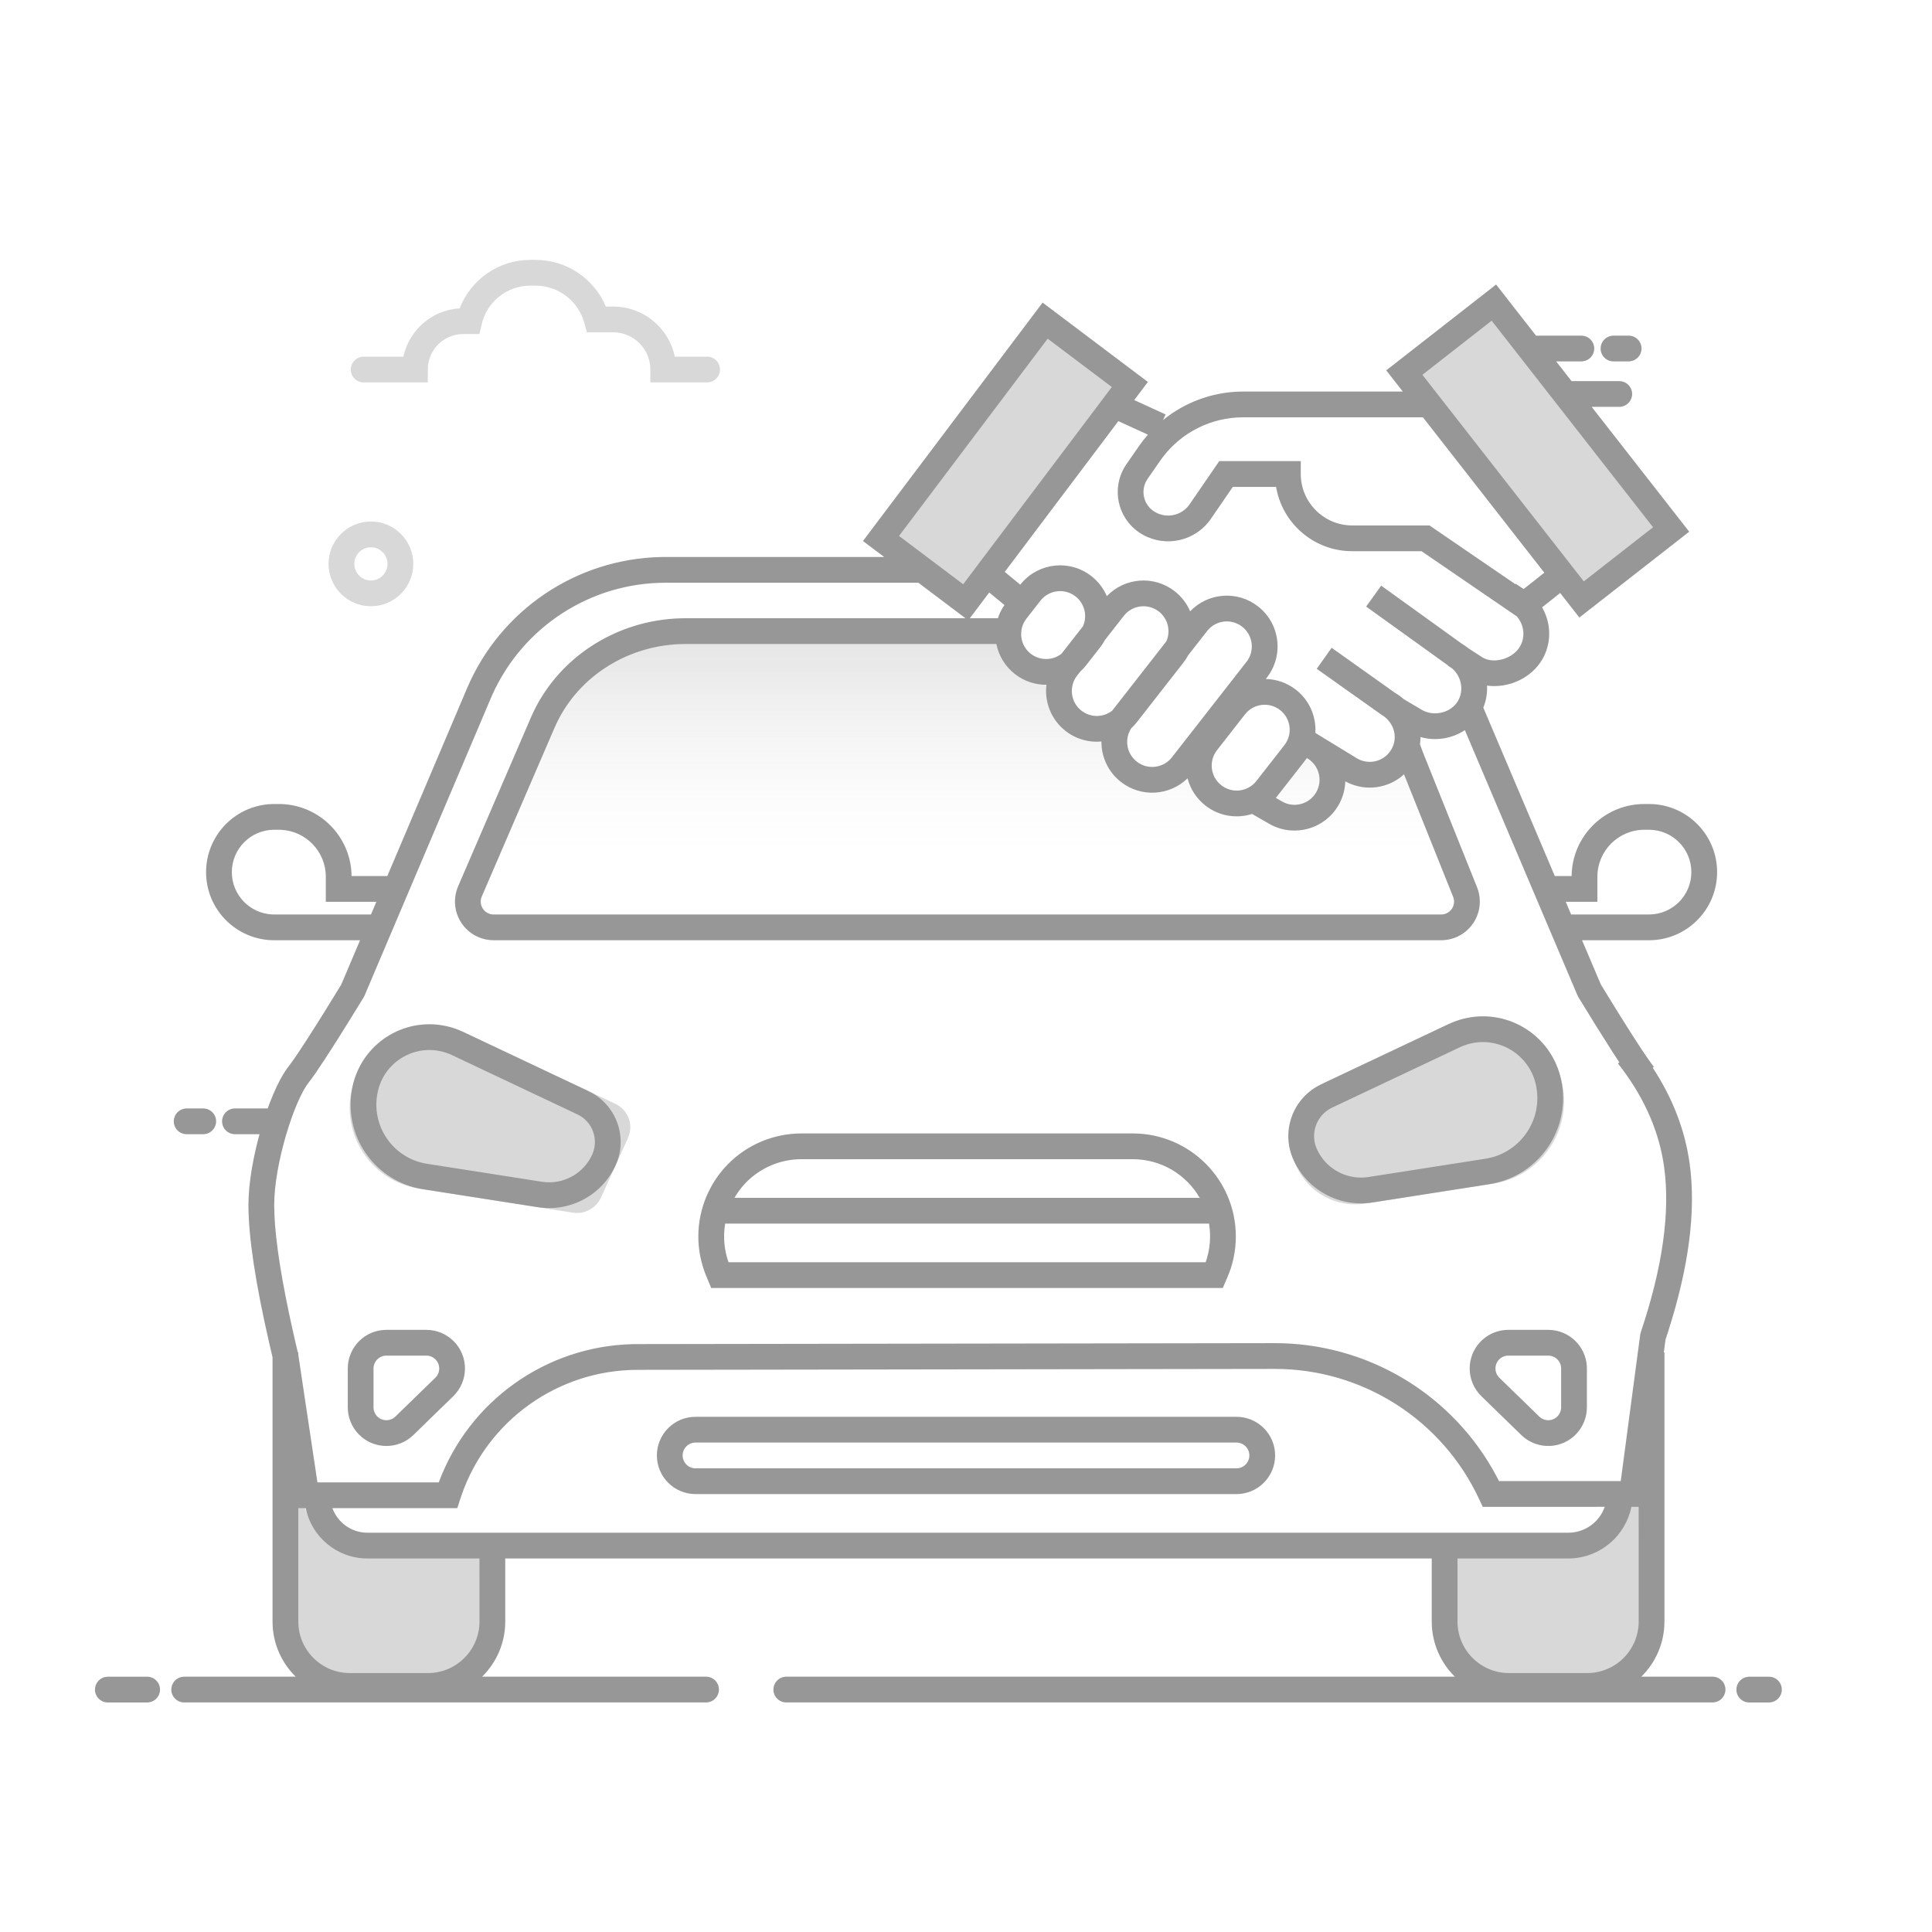 <svg width="150" height="150" viewBox="0 0 150 150" fill="none" xmlns="http://www.w3.org/2000/svg">
<rect width="150" height="150" fill="white"/>
<path fill-rule="evenodd" clip-rule="evenodd" d="M86.618 57.272C86.424 57.217 86.812 56.071 86.618 56.127C84.507 56.739 82.5 55.511 82.105 54.402C81.909 53.855 82.789 52.914 82.513 52.53C81.905 51.682 79.887 52.088 79.036 51.329C78.479 50.832 80.181 48.287 78.611 48.287C69.386 48.287 52.991 48.287 52.991 48.287C48.055 48.287 43.605 51.259 41.713 55.817L35.581 70.596C35.258 71.374 35.627 72.267 36.406 72.59C36.591 72.667 38.67 72.707 36.99 72.707H112.102C113.459 72.707 114.423 71.384 114.005 70.092L109.864 57.272C109.864 57.272 108.319 60.178 107.148 60.168C104.828 60.15 101.872 57.218 100.91 57.298C100.351 57.344 97.736 61.703 97.372 61.733C96.755 61.782 95.75 62.102 95.033 61.733C94.52 61.468 94.002 60.969 93.633 60.497C93.37 60.162 93.034 58.647 92.352 58.686C91.645 58.727 91.383 59.82 90.738 60.168C89.975 60.58 88.853 60.248 88.349 60.168C87.321 60.004 87.486 57.522 86.618 57.272Z" fill="url(#paint0_linear)" fill-opacity="0.3"/>
<path fill-rule="evenodd" clip-rule="evenodd" d="M121.221 83.86C120.197 79.936 115.858 77.909 112.192 79.641L103.082 83.946C100.602 85.118 99.522 88.063 100.656 90.561C101.588 92.614 103.775 93.794 106.003 93.446L115.957 91.89C119.742 91.298 122.189 87.567 121.221 83.86Z" fill="#D8D8D8"/>
<path d="M35.689 23.942C36.551 21.699 38.717 20.177 41.173 20.177H41.575C43.983 20.177 46.123 21.627 47.039 23.8H47.603C49.961 23.8 51.929 25.469 52.391 27.69H54.899C55.452 27.69 55.899 28.137 55.899 28.69C55.899 29.242 55.452 29.69 54.899 29.69H50.493V28.69C50.493 27.094 49.199 25.8 47.603 25.8H45.568L45.365 25.065C44.896 23.359 43.344 22.177 41.575 22.177H41.173C39.375 22.177 37.813 23.413 37.401 25.163L37.219 25.933H35.971C34.449 25.933 33.215 27.167 33.215 28.69V29.69H28.235C27.683 29.69 27.235 29.242 27.235 28.69C27.235 28.137 27.683 27.69 28.235 27.69H31.32C31.76 25.632 33.531 24.068 35.689 23.942Z" fill="#D8D8D8"/>
<path fill-rule="evenodd" clip-rule="evenodd" d="M127.979 110.171V127.716C127.979 127.716 127.264 131.177 123.533 131.177C121.529 131.177 118.243 131.177 115.631 131.177C113.422 131.177 111.632 129.386 111.632 127.177V119.828H122.831C122.831 119.828 124.713 119.577 125.481 118.764C126.248 117.951 126.677 116.012 126.677 116.012L127.979 110.171Z" fill="#D8D8D8"/>
<path fill-rule="evenodd" clip-rule="evenodd" d="M22.059 110.171V127.716C22.059 127.716 22.774 131.177 26.505 131.177C28.509 131.177 31.795 131.177 34.407 131.177C36.616 131.177 38.406 129.386 38.406 127.177V119.828H27.207C27.207 119.828 25.325 119.577 24.557 118.764C23.79 117.951 23.361 116.012 23.361 116.012L22.059 110.171Z" fill="#D8D8D8"/>
<path d="M18.242 87.059H20.878" stroke="#979797" stroke-width="2" stroke-linecap="round"/>
<path fill-rule="evenodd" clip-rule="evenodd" d="M32.087 43.78C32.087 41.963 30.615 40.49 28.798 40.49C26.982 40.49 25.509 41.963 25.509 43.78C25.509 45.596 26.982 47.069 28.798 47.069C30.615 47.069 32.087 45.596 32.087 43.78ZM27.509 43.78C27.509 43.068 28.086 42.49 28.798 42.49C29.51 42.49 30.087 43.068 30.087 43.78C30.087 44.492 29.51 45.069 28.798 45.069C28.086 45.069 27.509 44.492 27.509 43.78Z" fill="#D8D8D8"/>
<path fill-rule="evenodd" clip-rule="evenodd" d="M109.031 28.927L115.984 23.494L129.746 41.109L122.793 46.541L109.031 28.927Z" fill="#D8D8D8"/>
<path fill-rule="evenodd" clip-rule="evenodd" d="M81.144 24.895L87.722 29.851L74.977 46.763L68.4 41.807L81.144 24.895Z" fill="#D8D8D8"/>
<path fill-rule="evenodd" clip-rule="evenodd" d="M27.355 84.391C28.362 80.534 32.626 78.542 36.23 80.245L47.785 85.705C48.778 86.175 49.211 87.355 48.757 88.356L46.663 92.971C46.281 93.811 45.387 94.293 44.476 94.151L32.529 92.283C28.809 91.701 26.405 88.034 27.355 84.391Z" fill="#D8D8D8"/>
<path fill-rule="evenodd" clip-rule="evenodd" d="M119.256 26.059L116.157 22.091L107.628 28.755L108.913 30.4L96.514 30.4L96.153 30.407C93.991 30.486 91.939 31.275 90.295 32.616L90.497 32.177L88.061 31.062L89.122 29.654L80.948 23.494L67 42.004L68.646 43.243L51.675 43.243L51.316 43.247C44.738 43.387 38.837 47.371 36.257 53.447L30.07 68.017L27.296 68.017L27.289 67.797C27.146 64.805 24.675 62.423 21.648 62.423H21.289L21.071 62.428C18.251 62.542 16 64.864 16 67.712C16 70.632 18.368 73 21.289 73L27.955 73L26.495 76.442L25.285 78.407L24.512 79.643L23.688 80.93C23.341 81.465 23.046 81.905 22.803 82.251L22.521 82.644L22.254 82.999C20.871 84.944 19.289 90.062 19.289 93.555C19.289 96.025 19.828 99.592 20.903 104.279L21.16 105.381L21.16 125.896L21.167 126.19C21.242 127.75 21.914 129.153 22.958 130.178L14.3 130.178L14.183 130.184C13.686 130.242 13.3 130.665 13.3 131.178C13.3 131.73 13.747 132.178 14.3 132.178H54.818L54.935 132.171C55.432 132.113 55.818 131.691 55.818 131.178C55.818 130.625 55.37 130.178 54.818 130.178L37.429 130.178C38.538 129.089 39.227 127.573 39.227 125.896L39.226 121H111.16L111.16 125.896C111.16 127.573 111.848 129.089 112.958 130.178L61.048 130.178L60.931 130.184C60.434 130.242 60.048 130.665 60.048 131.178C60.048 131.73 60.496 132.178 61.048 132.178H132.964L133.081 132.171C133.578 132.113 133.964 131.691 133.964 131.178C133.964 130.625 133.517 130.178 132.964 130.178L127.429 130.178C128.538 129.089 129.227 127.573 129.227 125.896V105L129.178 105L129.313 103.996L129.497 103.433C131.119 98.394 131.689 94.041 131.188 90.369C130.832 87.76 129.873 85.268 128.319 82.899L128.407 82.831C128.115 82.459 127.666 81.805 127.061 80.873L126.405 79.848L125.502 78.407L124.292 76.442L122.83 73L128.028 73C130.948 73 133.316 70.632 133.316 67.712C133.316 64.791 130.948 62.423 128.028 62.423H127.668C124.567 62.423 122.05 64.923 122.021 68.017L120.715 68.017L115.164 54.941C115.39 54.389 115.483 53.804 115.452 53.229C117.11 53.459 118.901 52.654 119.75 51.184L119.85 51C120.481 49.759 120.395 48.3 119.726 47.154L121.132 46.039L122.621 47.945L131.15 41.281L123.576 31.588L125.719 31.588L125.835 31.582C126.333 31.524 126.719 31.101 126.719 30.588L126.712 30.472C126.654 29.974 126.231 29.588 125.719 29.588L122.014 29.588L120.819 28.059L122.777 28.059L122.894 28.052C123.391 27.994 123.777 27.572 123.777 27.059L123.771 26.942C123.713 26.445 123.29 26.059 122.777 26.059L119.256 26.059ZM11.425 130.18C11.978 130.18 12.425 130.628 12.425 131.18C12.425 131.693 12.04 132.115 11.542 132.173L11.425 132.18H8.373C7.821 132.18 7.373 131.732 7.373 131.18C7.373 130.667 7.759 130.244 8.256 130.187L8.373 130.18H11.425ZM137.34 130.18C137.892 130.18 138.34 130.628 138.34 131.18C138.34 131.693 137.954 132.115 137.456 132.173L137.34 132.18H135.813C135.261 132.18 134.813 131.732 134.813 131.18C134.813 130.667 135.199 130.244 135.697 130.187L135.813 130.18H137.34ZM127.226 116.99L126.66 116.99C126.215 119.207 124.304 120.893 121.981 120.995L121.758 121L113.16 121L113.16 125.896C113.16 128.105 114.951 129.896 117.16 129.896H123.227C125.436 129.896 127.227 128.105 127.227 125.896L127.226 116.99ZM23.16 125.896L23.16 117.093L23.735 117.094C24.193 119.324 26.167 121 28.532 121L37.226 121L37.227 125.896L37.222 126.095C37.118 128.212 35.369 129.896 33.227 129.896H27.16L26.96 129.891C24.844 129.787 23.16 128.038 23.16 125.896ZM98.952 106.281L49.492 106.355C43.323 106.364 37.851 110.277 35.835 116.081L35.728 116.4L35.505 117.093L25.808 117.094C26.195 118.155 27.184 118.927 28.362 118.995L28.532 119H121.758C123.068 119 124.182 118.161 124.591 116.99L115.118 116.991L114.849 116.412C111.978 110.225 105.773 106.27 98.952 106.281ZM99 113C99 111.343 97.657 110 96 110H54C52.343 110 51 111.343 51 113C51 114.657 52.343 116 54 116H96C97.657 116 99 114.657 99 113ZM71.3 45.243L51.675 45.243C45.868 45.243 40.613 48.649 38.232 53.923L38.098 54.229L28.307 77.291L28.24 77.421L27.187 79.135C25.608 81.685 24.537 83.319 23.954 84.064C22.831 85.498 21.289 90.386 21.289 93.555C21.289 95.521 21.672 98.329 22.448 102.004L22.669 103.028L22.9 104.051L23.122 105L23.16 105L23.16 105.187L24.646 115.093H34.065C36.409 108.781 42.376 104.514 49.132 104.359L49.489 104.355L98.949 104.281C106.205 104.27 112.835 108.285 116.205 114.648L116.383 114.991H125.834L127.343 103.637L127.386 103.451C129.082 98.402 129.682 94.129 129.206 90.639C128.84 87.956 127.748 85.398 125.916 82.955L125.62 82.571L125.728 82.488L125.093 81.511C124.405 80.438 123.557 79.076 122.546 77.421L122.479 77.291L113.732 56.688C112.739 57.349 111.459 57.56 110.288 57.225C110.288 57.412 110.274 57.6 110.247 57.787L110.492 58.453L114.677 68.883C114.82 69.238 114.893 69.617 114.893 70C114.893 71.598 113.644 72.904 112.069 72.995L111.893 73H38.324C37.915 73 37.511 72.917 37.136 72.755C35.669 72.123 34.964 70.459 35.504 68.976L35.569 68.812L41.224 55.695C43.202 51.129 47.785 48.127 52.899 48.004L53.226 48L74.958 48L71.3 45.243ZM54 112H96C96.553 112 97 112.448 97 113C97 113.552 96.553 114 96 114H54C53.448 114 53 113.552 53 113C53 112.448 53.448 112 54 112ZM33.101 103.25C34.758 103.25 36.101 104.593 36.101 106.25C36.101 107.06 35.773 107.836 35.192 108.401L32.092 111.416C30.904 112.571 29.005 112.545 27.85 111.357C27.305 110.797 27 110.047 27 109.265V106.25C27 104.593 28.343 103.25 30 103.25H33.101ZM120.206 103.25H117.106L116.929 103.255C115.354 103.347 114.106 104.653 114.106 106.25C114.106 107.06 114.433 107.836 115.014 108.401L118.114 111.416L118.26 111.549C119.453 112.567 121.248 112.497 122.357 111.357C122.901 110.797 123.206 110.047 123.206 109.265V106.25L123.201 106.074C123.11 104.499 121.804 103.25 120.206 103.25ZM120.206 105.25H117.106C116.553 105.25 116.106 105.698 116.106 106.25C116.106 106.475 116.181 106.692 116.319 106.867L116.408 106.967L119.509 109.982C119.905 110.367 120.538 110.358 120.923 109.963C121.074 109.807 121.17 109.607 121.198 109.394L121.206 109.265V106.25C121.206 105.698 120.758 105.25 120.206 105.25ZM30 105.25H33.101C33.653 105.25 34.101 105.698 34.101 106.25C34.101 106.52 33.992 106.779 33.798 106.967L30.698 109.982C30.302 110.367 29.669 110.358 29.283 109.963C29.102 109.776 29 109.526 29 109.265V106.25C29 105.698 29.448 105.25 30 105.25ZM87.95 88C92.368 88 95.95 91.582 95.95 96C95.95 97.096 95.725 98.181 95.288 99.186L94.935 100H55.217L54.828 99.06C53.138 94.977 55.078 90.298 59.16 88.608C60.13 88.207 61.17 88 62.22 88H87.95ZM56.303 95L93.867 95C93.921 95.325 93.95 95.659 93.95 96C93.95 96.585 93.864 97.165 93.697 97.723L93.607 98H56.563C56.211 97.008 56.137 95.978 56.303 95ZM34.875 79.721C35.242 79.817 35.599 79.946 35.941 80.108L45.684 84.713C47.843 85.733 48.784 88.297 47.797 90.472C46.746 92.788 44.278 94.12 41.765 93.727L32.845 92.332C29.216 91.765 26.733 88.363 27.301 84.734C27.335 84.514 27.38 84.296 27.436 84.082C28.287 80.823 31.617 78.871 34.875 79.721ZM121.277 84.208C121.242 83.985 121.196 83.764 121.139 83.545C120.274 80.23 116.885 78.243 113.57 79.109C113.197 79.206 112.834 79.338 112.486 79.502L102.572 84.187L102.376 84.286C100.319 85.383 99.449 87.901 100.422 90.047C101.492 92.404 104.003 93.759 106.56 93.359L115.636 91.94L115.87 91.899C119.435 91.215 121.842 87.823 121.277 84.208ZM87.95 90H62.22C61.432 90 60.653 90.155 59.925 90.456C58.655 90.982 57.661 91.894 57.024 93L93.147 93C92.109 91.207 90.171 90 87.95 90ZM29.277 85.042C29.301 84.889 29.332 84.737 29.372 84.587C29.926 82.463 32.047 81.165 34.171 81.61L34.37 81.656L34.614 81.728C34.776 81.781 34.933 81.844 35.087 81.916L44.83 86.521C46.001 87.074 46.511 88.465 45.976 89.645C45.296 91.144 43.7 92.005 42.074 91.751L33.154 90.356C30.616 89.96 28.88 87.58 29.277 85.042ZM114.484 80.958L114.279 80.996L114.075 81.044L113.825 81.117L113.58 81.206L113.34 81.311L103.427 85.995C102.218 86.567 101.691 88.003 102.244 89.22C102.914 90.698 104.452 91.572 106.051 91.409L106.251 91.383L115.327 89.964C117.929 89.557 119.708 87.119 119.301 84.517C119.277 84.36 119.244 84.204 119.204 84.05C118.653 81.94 116.594 80.624 114.484 80.958ZM16.779 87.059C16.779 86.507 16.331 86.059 15.778 86.059H14.491L14.374 86.066C13.877 86.124 13.491 86.546 13.491 87.059C13.491 87.611 13.938 88.059 14.491 88.059H15.778L15.895 88.052C16.392 87.995 16.779 87.572 16.779 87.059ZM21.648 64.423H21.289C19.473 64.423 18 65.896 18 67.712C18 69.465 19.373 70.898 21.102 70.995L21.289 71H28.799L28.797 71.012L29.221 70.017L25.296 70.017V68.071C25.296 66.122 23.766 64.529 21.842 64.428L21.648 64.423ZM127.668 64.423H128.028C129.844 64.423 131.316 65.896 131.316 67.712C131.316 69.528 129.844 71 128.028 71L121.981 71L121.564 70.017L124.021 70.017V68.071C124.021 66.057 125.654 64.423 127.668 64.423ZM53.226 50C48.873 50 44.946 52.449 43.183 56.217L43.06 56.489L37.405 69.604C37.187 70.111 37.421 70.7 37.928 70.918C38.011 70.954 38.099 70.979 38.188 70.991L38.324 71H111.893C112.445 71 112.893 70.552 112.893 70C112.893 69.915 112.882 69.831 112.861 69.749L112.821 69.628L109.007 60.12C107.824 61.202 106.055 61.481 104.561 60.723L104.447 60.662L104.434 60.898C104.384 61.451 104.216 62.002 103.921 62.515C102.867 64.339 100.576 65.003 98.721 64.057L98.537 63.958L97.214 63.195C96.016 63.575 94.656 63.377 93.591 62.545C92.88 61.989 92.412 61.239 92.202 60.428C90.814 61.785 88.601 61.938 87.028 60.709C86.025 59.926 85.505 58.753 85.514 57.571C84.552 57.659 83.554 57.395 82.731 56.752C81.601 55.869 81.083 54.492 81.245 53.165C80.388 53.172 79.523 52.899 78.795 52.331C78.023 51.727 77.536 50.892 77.358 50.001L53.226 50ZM101.296 59.084C101.355 59.009 101.41 58.933 101.463 58.855L101.613 58.948C102.436 59.517 102.698 60.633 102.188 61.515L102.103 61.65C101.534 62.473 100.419 62.735 99.537 62.225L99.055 61.947L99.123 61.865L101.296 59.084ZM96.661 55.463L94.488 58.244C93.828 59.089 93.978 60.309 94.823 60.969C95.667 61.629 96.887 61.479 97.547 60.634L99.72 57.853C100.38 57.008 100.231 55.788 99.386 55.128C98.541 54.468 97.321 54.618 96.661 55.463ZM92.257 50.866L93.72 48.992C94.38 48.147 95.6 47.998 96.445 48.658C97.289 49.318 97.439 50.538 96.779 51.382L90.985 58.799C90.325 59.644 89.105 59.794 88.26 59.133C87.504 58.543 87.305 57.504 87.744 56.687L87.829 56.545C87.984 56.401 88.129 56.244 88.263 56.073L91.885 51.437C92.027 51.255 92.151 51.063 92.257 50.866ZM86.828 32.697L78.007 44.403L79.214 45.393L79.34 45.241C80.707 43.674 83.077 43.433 84.735 44.729C85.279 45.154 85.681 45.693 85.933 46.286C87.313 44.838 89.595 44.647 91.205 45.905C91.749 46.33 92.151 46.869 92.404 47.462C93.784 46.014 96.066 45.824 97.676 47.082C99.391 48.422 99.695 50.898 98.355 52.614L98.274 52.717C99.096 52.734 99.919 53.007 100.617 53.552C101.681 54.384 102.202 55.653 102.124 56.906L105.376 58.891C106.305 59.427 107.492 59.109 108.028 58.181C108.537 57.299 108.276 56.183 107.385 55.571L107.239 55.479L102.231 51.925L103.388 50.294L108.317 53.797C108.561 53.938 108.783 54.1 108.984 54.281L110.404 55.121C111.348 55.666 112.671 55.331 113.198 54.419C113.669 53.603 113.479 52.548 112.754 51.903L112.424 51.691L112.436 51.671L112.404 51.65L106.068 47.094L107.236 45.47L113.487 49.972C113.68 50.083 113.859 50.208 114.025 50.346L115.116 51.054C116.015 51.573 117.464 51.143 118.018 50.184C118.448 49.439 118.327 48.493 117.766 47.856L110.367 42.795H104.985C102.099 42.795 99.689 40.754 99.12 38.036L99.075 37.802H95.715L94.012 40.282C92.829 42.006 90.532 42.527 88.729 41.515L88.544 41.404L88.412 41.317C86.748 40.163 86.293 37.916 87.342 36.213L87.456 36.039L88.432 34.631C88.647 34.322 88.878 34.026 89.123 33.747L86.828 32.697ZM85.785 49.691L87.249 47.816C87.909 46.971 89.129 46.821 89.974 47.481C90.689 48.039 90.906 48.999 90.556 49.792L86.347 55.18C85.662 55.713 84.678 55.735 83.962 55.176C83.117 54.516 82.968 53.296 83.628 52.451L83.863 52.151C84.029 52.001 84.185 51.834 84.328 51.651L85.414 50.261C85.556 50.079 85.68 49.888 85.785 49.691ZM80.779 46.639L79.692 48.03C79.032 48.875 79.182 50.094 80.027 50.755C80.742 51.314 81.727 51.292 82.413 50.758L84.085 48.618C84.436 47.824 84.219 46.864 83.503 46.305C82.659 45.645 81.439 45.794 80.779 46.639ZM75.297 48L76.803 46.002L77.987 46.974C77.762 47.296 77.591 47.642 77.475 48L75.297 48ZM110.476 32.4L96.514 32.4C94.04 32.4 91.718 33.568 90.242 35.54L90.076 35.771L89.1 37.178C88.567 37.947 88.718 38.986 89.422 39.574L89.552 39.673L89.754 39.796C90.603 40.243 91.654 40.03 92.261 39.287L92.363 39.15L94.662 35.802H100.992V36.802C100.992 38.94 102.673 40.686 104.786 40.79L104.985 40.795H110.985L117.654 45.357L117.677 45.323L118.298 45.732L119.9 44.463L110.476 32.4ZM69.801 41.61L81.342 26.295L86.322 30.047L74.781 45.362L69.801 41.61ZM115.812 24.898L110.435 29.099L122.966 45.138L128.343 40.937L115.812 24.898ZM127.448 27.059C127.448 26.507 127 26.059 126.448 26.059H125.271L125.155 26.066C124.657 26.123 124.271 26.546 124.271 27.059C124.271 27.611 124.719 28.059 125.271 28.059H126.448L126.565 28.052C127.062 27.994 127.448 27.572 127.448 27.059Z" fill="#979797"/>
<defs>
<linearGradient id="paint0_linear" x1="75.157" y1="48.287" x2="75.157" y2="72.707" gradientUnits="userSpaceOnUse">
<stop stop-color="#979797" stop-opacity="0.954"/>
<stop offset="0.721" stop-color="white" stop-opacity="0.4"/>
<stop offset="0.853" stop-color="white" stop-opacity="0"/>
<stop offset="1" stop-color="white" stop-opacity="0"/>
</linearGradient>
</defs>
</svg>
